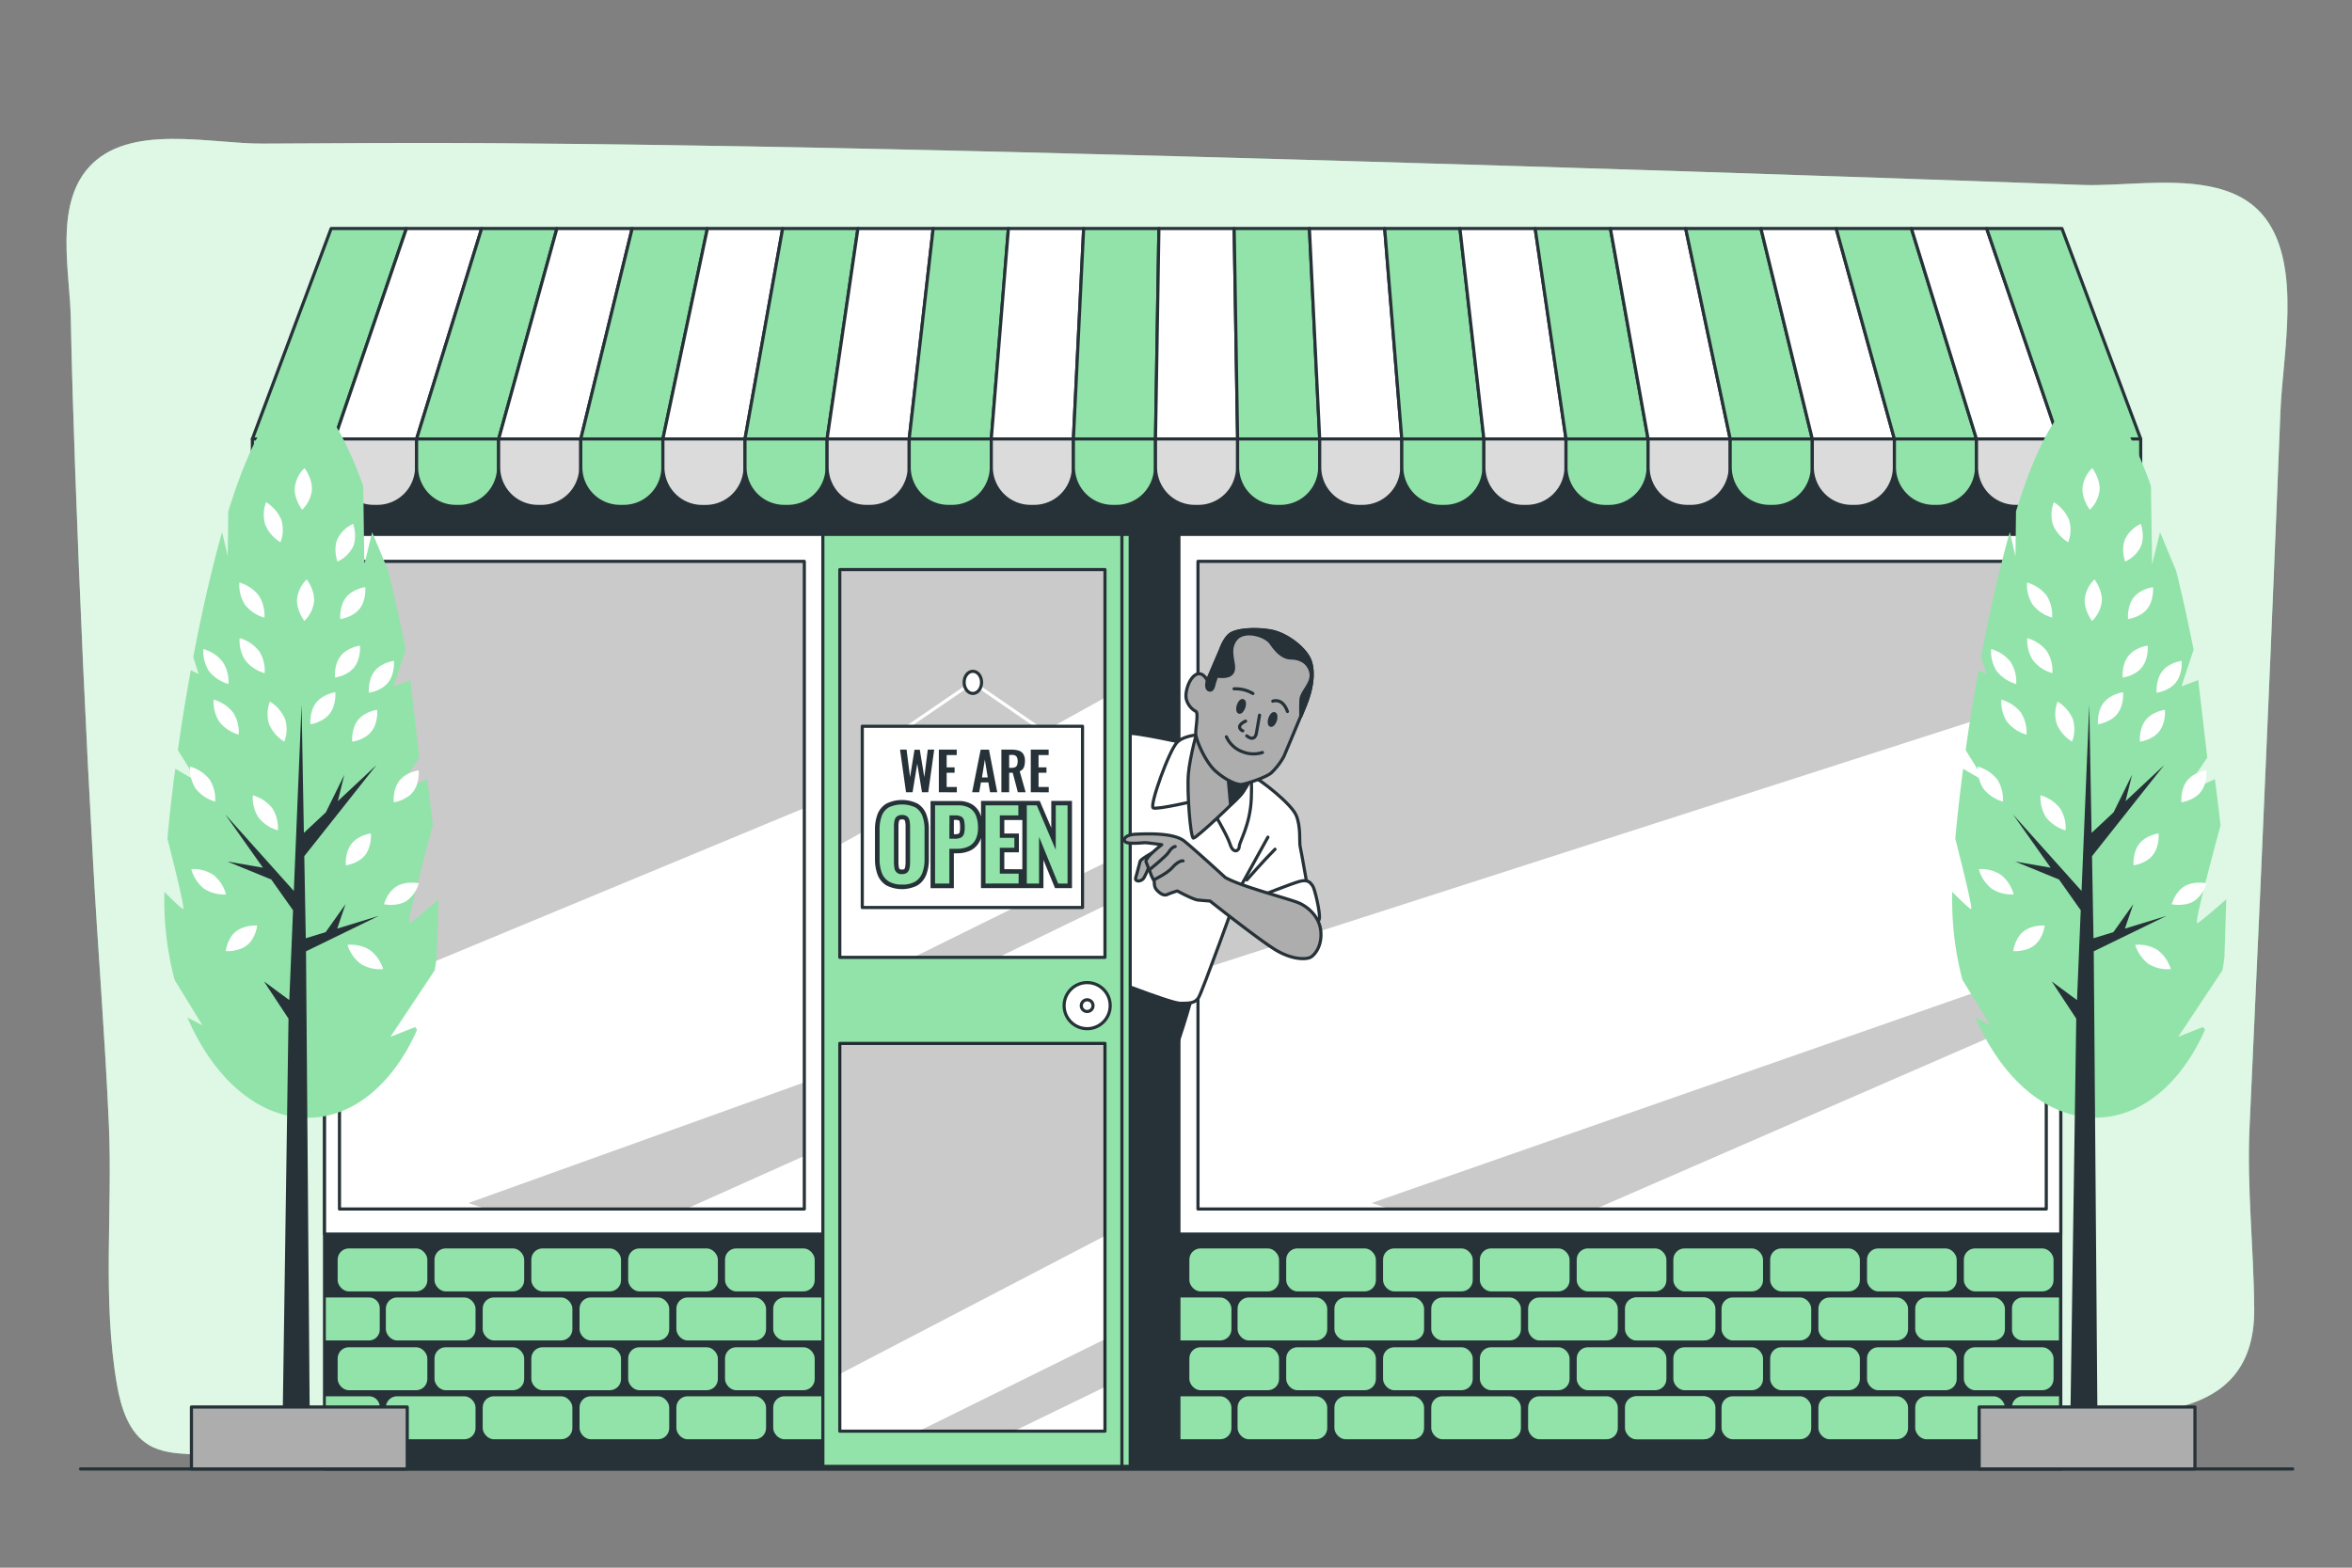 <svg xmlns="http://www.w3.org/2000/svg" viewBox="0 0 750 500"><rect x="0" y="0" width="750" height="500" fill="#808080" stroke="none"/><g id="background-simple"><path d="M704.05,59.36c-12.92-2.41-28.35,0-39.66-.36q-37.56-1.36-75.12-2.63Q482.13,52.74,375,49.83C302.34,47.9,229.69,46.18,157,45.66c-23.73-.16-48.87,0-73.13.14-16.81.13-42.92-6.67-55.63,7.65-10.91,12.28-5.95,33.26-5.67,48,.31,16.15.83,32.29,1.4,48.43q2.23,62.47,5.7,124.88c1.52,28,3.83,55.94,5.05,83.95,1.2,27.45-2.13,55.6,2.55,82.78,1.29,7.46,3.75,15.58,10.27,19.42,3.87,2.29,8.53,2.65,13,2.89,144,7.58,287.49-5.49,431.39-7.55,50.41-.72,100.79-3,151.16-5,28.85-1.17,76.05,7.65,75.73-33.77-.14-19.56-2.39-38.51-1.48-58.17q3.52-75.72,6.71-151.44,1.62-38.42,3.14-76.84c.7-17.77,6.8-45.88-4.69-61.25C718,63.72,711.46,60.74,704.05,59.36Z" style="fill:#92E3A9"></path><path d="M704.05,59.36c-12.92-2.41-28.35,0-39.66-.36q-37.56-1.36-75.12-2.63Q482.13,52.74,375,49.83C302.34,47.9,229.69,46.18,157,45.66c-23.73-.16-48.87,0-73.13.14-16.81.13-42.92-6.67-55.63,7.65-10.91,12.28-5.95,33.26-5.67,48,.31,16.15.83,32.29,1.4,48.43q2.23,62.47,5.7,124.88c1.52,28,3.83,55.94,5.05,83.95,1.2,27.45-2.13,55.6,2.55,82.78,1.29,7.46,3.75,15.58,10.27,19.42,3.87,2.29,8.53,2.65,13,2.89,144,7.58,287.49-5.49,431.39-7.55,50.41-.72,100.79-3,151.16-5,28.85-1.17,76.05,7.65,75.73-33.77-.14-19.56-2.39-38.51-1.48-58.17q3.52-75.72,6.71-151.44,1.62-38.42,3.14-76.84c.7-17.77,6.8-45.88-4.69-61.25C718,63.72,711.46,60.74,704.05,59.36Z" style="fill:#fff;opacity:0.7"></path></g><g id="Floor"><line x1="25.67" y1="468.51" x2="731.1" y2="468.51" style="fill:none;stroke:#263238;stroke-linecap:round;stroke-linejoin:round"></line></g><g id="Store"><rect x="103.49" y="84.84" width="553.64" height="383.67" style="fill:#263238;stroke:#263238;stroke-linecap:round;stroke-linejoin:round"></rect><rect x="379.26" y="398.17" width="28.6" height="13.71" rx="3.57" style="fill:#92E3A9"></rect><rect x="410.14" y="398.17" width="28.6" height="13.71" rx="3.57" style="fill:#92E3A9"></rect><rect x="441.02" y="398.17" width="28.6" height="13.71" rx="3.57" style="fill:#92E3A9"></rect><rect x="471.9" y="398.17" width="28.6" height="13.71" rx="3.57" style="fill:#92E3A9"></rect><rect x="502.78" y="398.17" width="28.6" height="13.71" rx="3.57" style="fill:#92E3A9"></rect><rect x="533.59" y="398.17" width="28.6" height="13.71" rx="3.57" style="fill:#92E3A9"></rect><rect x="564.47" y="398.17" width="28.6" height="13.71" rx="3.57" style="fill:#92E3A9"></rect><rect x="595.35" y="398.17" width="28.6" height="13.71" rx="3.57" style="fill:#92E3A9"></rect><rect x="626.23" y="398.17" width="28.6" height="13.71" rx="3.57" style="fill:#92E3A9"></rect><rect x="394.63" y="413.81" width="28.6" height="13.71" rx="3.57" style="fill:#92E3A9"></rect><rect x="425.51" y="413.81" width="28.6" height="13.71" rx="3.57" style="fill:#92E3A9"></rect><rect x="456.39" y="413.81" width="28.6" height="13.71" rx="3.57" style="fill:#92E3A9"></rect><rect x="487.28" y="413.81" width="28.6" height="13.71" rx="3.57" style="fill:#92E3A9"></rect><rect x="518.16" y="413.81" width="28.6" height="13.71" rx="3.57" style="fill:#92E3A9"></rect><rect x="364.08" y="413.81" width="28.6" height="13.71" rx="3.57" style="fill:#92E3A9"></rect><rect x="548.96" y="413.81" width="28.6" height="13.71" rx="3.57" style="fill:#92E3A9"></rect><rect x="579.84" y="413.81" width="28.6" height="13.71" rx="3.57" style="fill:#92E3A9"></rect><rect x="610.72" y="413.81" width="28.6" height="13.71" rx="3.57" style="fill:#92E3A9"></rect><path d="M656.57,413.81H645a3.42,3.42,0,0,0-3.42,3.42v6.87a3.42,3.42,0,0,0,3.42,3.42h11.55Z" style="fill:#92E3A9"></path><rect x="518.41" y="413.81" width="28.6" height="13.71" rx="3.57" style="fill:#92E3A9"></rect><rect x="379.26" y="429.69" width="28.6" height="13.71" rx="3.57" style="fill:#92E3A9"></rect><rect x="410.14" y="429.69" width="28.6" height="13.71" rx="3.57" style="fill:#92E3A9"></rect><rect x="441.02" y="429.69" width="28.6" height="13.71" rx="3.57" style="fill:#92E3A9"></rect><rect x="471.9" y="429.69" width="28.6" height="13.71" rx="3.57" style="fill:#92E3A9"></rect><rect x="502.78" y="429.69" width="28.6" height="13.71" rx="3.57" style="fill:#92E3A9"></rect><rect x="533.59" y="429.69" width="28.6" height="13.71" rx="3.57" style="fill:#92E3A9"></rect><rect x="564.47" y="429.69" width="28.6" height="13.71" rx="3.57" style="fill:#92E3A9"></rect><rect x="595.35" y="429.69" width="28.6" height="13.71" rx="3.57" style="fill:#92E3A9"></rect><rect x="626.23" y="429.69" width="28.6" height="13.71" rx="3.57" style="fill:#92E3A9"></rect><rect x="394.63" y="445.33" width="28.6" height="13.71" rx="3.57" style="fill:#92E3A9"></rect><rect x="425.51" y="445.33" width="28.6" height="13.71" rx="3.57" style="fill:#92E3A9"></rect><rect x="456.39" y="445.33" width="28.6" height="13.71" rx="3.57" style="fill:#92E3A9"></rect><rect x="487.28" y="445.33" width="28.6" height="13.71" rx="3.57" style="fill:#92E3A9"></rect><rect x="518.16" y="445.33" width="28.6" height="13.71" rx="3.57" style="fill:#92E3A9"></rect><rect x="364.08" y="445.33" width="28.6" height="13.71" rx="3.57" style="fill:#92E3A9"></rect><rect x="548.96" y="445.33" width="28.6" height="13.71" rx="3.57" style="fill:#92E3A9"></rect><rect x="579.84" y="445.33" width="28.6" height="13.71" rx="3.57" style="fill:#92E3A9"></rect><rect x="610.72" y="445.33" width="28.6" height="13.71" rx="3.57" style="fill:#92E3A9"></rect><path d="M656.57,445.33H645a3.42,3.42,0,0,0-3.42,3.42v6.87A3.42,3.42,0,0,0,645,459h11.55Z" style="fill:#92E3A9"></path><rect x="518.41" y="445.33" width="28.6" height="13.71" rx="3.57" style="fill:#92E3A9"></rect><rect x="107.67" y="398.17" width="28.6" height="13.71" rx="3.57" style="fill:#92E3A9"></rect><rect x="138.55" y="398.17" width="28.6" height="13.71" rx="3.57" style="fill:#92E3A9"></rect><rect x="169.43" y="398.17" width="28.6" height="13.71" rx="3.57" style="fill:#92E3A9"></rect><rect x="200.31" y="398.17" width="28.6" height="13.71" rx="3.57" style="fill:#92E3A9"></rect><rect x="231.19" y="398.17" width="28.6" height="13.71" rx="3.57" style="fill:#92E3A9"></rect><rect x="123.04" y="413.81" width="28.6" height="13.71" rx="3.57" style="fill:#92E3A9"></rect><rect x="153.92" y="413.81" width="28.6" height="13.71" rx="3.57" style="fill:#92E3A9"></rect><rect x="184.8" y="413.81" width="28.6" height="13.71" rx="3.57" style="fill:#92E3A9"></rect><rect x="215.68" y="413.81" width="28.6" height="13.71" rx="3.57" style="fill:#92E3A9"></rect><rect x="246.56" y="413.81" width="28.6" height="13.71" rx="3.57" style="fill:#92E3A9"></rect><path d="M117.68,413.81H103.9v13.71h13.78a3.42,3.42,0,0,0,3.41-3.42v-6.87A3.42,3.42,0,0,0,117.68,413.81Z" style="fill:#92E3A9"></path><rect x="107.67" y="429.69" width="28.6" height="13.71" rx="3.57" style="fill:#92E3A9"></rect><rect x="138.55" y="429.69" width="28.6" height="13.71" rx="3.57" style="fill:#92E3A9"></rect><rect x="169.43" y="429.69" width="28.6" height="13.71" rx="3.57" style="fill:#92E3A9"></rect><rect x="200.31" y="429.69" width="28.6" height="13.71" rx="3.57" style="fill:#92E3A9"></rect><rect x="231.19" y="429.69" width="28.6" height="13.71" rx="3.57" style="fill:#92E3A9"></rect><rect x="123.04" y="445.33" width="28.6" height="13.71" rx="3.57" style="fill:#92E3A9"></rect><rect x="153.92" y="445.33" width="28.6" height="13.71" rx="3.57" style="fill:#92E3A9"></rect><rect x="184.8" y="445.33" width="28.6" height="13.71" rx="3.57" style="fill:#92E3A9"></rect><rect x="215.68" y="445.33" width="28.6" height="13.71" rx="3.57" style="fill:#92E3A9"></rect><rect x="246.56" y="445.33" width="28.6" height="13.71" rx="3.57" style="fill:#92E3A9"></rect><path d="M117.68,445.33H103.9V459h13.78a3.42,3.42,0,0,0,3.41-3.42v-6.87A3.42,3.42,0,0,0,117.68,445.33Z" style="fill:#92E3A9"></path><rect x="103.49" y="170.44" width="553.64" height="223.16" style="fill:#fff;stroke:#263238;stroke-linecap:round;stroke-linejoin:round"></rect><g style="opacity:0.21"><polygon points="256.48 368.68 256.48 345.21 149.36 383.69 154.99 385.6 218.72 385.6 256.48 368.68"></polygon><polygon points="256.48 257.73 108.25 319.27 108.25 179.04 256.48 179.04 256.48 257.73"></polygon></g><rect x="108.25" y="179.04" width="148.23" height="206.56" style="fill:none;stroke:#263238;stroke-linecap:round;stroke-linejoin:round"></rect><g style="opacity:0.21"><polygon points="652.52 323 652.52 308.58 437.36 383.69 443.16 385.6 508.73 385.6 652.52 323"></polygon><polygon points="652.52 222.44 382.01 309.51 382.01 179.04 652.52 179.04 652.52 222.44"></polygon></g><rect x="382.01" y="179.04" width="270.5" height="206.56" style="fill:none;stroke:#263238;stroke-linecap:round;stroke-linejoin:round"></rect><rect x="263.98" y="170.44" width="111.95" height="297.24" style="fill:#263238;stroke:#263238;stroke-linecap:round;stroke-linejoin:round"></rect><path d="M347.68,309.84v73.59s21.53-33.67,25.64-44.55,7.18-22.37,7.18-22.37L347.45,304.4Z" style="fill:#263238;stroke:#263238;stroke-linecap:round;stroke-linejoin:round"></path><path d="M379.93,237.48s-18.61-4.17-20.38-3.53-11.87,6.9-11.87,6.9v69S373,320,376.4,320s4.65-.16,5.77-1.77,12.52-33.37,12.52-33.37l3.69,5.94,19.25-3.85s-2.73-15.73-3.05-17,.32-6.26-1.28-9.95-11.23-11.23-14-12.51S379.93,237.48,379.93,237.48Z" style="fill:#fff;stroke:#263238;stroke-linecap:round;stroke-linejoin:round"></path><line x1="395.17" y1="283.53" x2="404.31" y2="267" style="fill:none;stroke:#263238;stroke-linecap:round;stroke-linejoin:round"></line><path d="M397.58,280.64s5.45-6.26,9-9.79" style="fill:none;stroke:#263238;stroke-linecap:round;stroke-linejoin:round"></path><path d="M383.3,234.27s-5.3,0-7.87,2.41-9,20.38-7.7,21,14.12-2.41,14.12-2.41l4.66,3s4.81,8,5.77,11.07,2.89,2.09,2.89.64,3.53-6.9,3.85-15.4-.64-10.27-.64-10.27Z" style="fill:#fff;stroke:#263238;stroke-linecap:round;stroke-linejoin:round"></path><path d="M382,232.19s-2.56,9-3.05,14.6.65,20.53,1.61,20.53,14.44-12.67,15.72-14.6,3-5.29,3-5.29-8-2.73-10.11-5.46S382,232.19,382,232.19Z" style="fill:#adadad;stroke:#263238;stroke-linecap:round;stroke-linejoin:round"></path><path d="M391.56,247.38l.84,9.27a21.66,21.66,0,0,0,3.89-3.93,38.46,38.46,0,0,0,3-5.29Z" style="fill:#263238;stroke:#263238;stroke-linecap:round;stroke-linejoin:round"></path><path d="M389.26,207.22,385,217.05s-1.48-3.16-3.71-1.86-3.52,5.75-3,7.79a6.18,6.18,0,0,0,3,3.89c.93.38,0,5,0,7s3,9.09,6.31,12.05,6.86,4.45,8.34,4.27,7.79-2.23,9.46-3.71a21.34,21.34,0,0,0,4.08-5.38c.37-.92,5-11.86,6.86-16.5s2.78-9.83,1.48-13.72-7.41-8.72-12.61-9.65-11.12-.37-13,1.12S389.26,207.22,389.26,207.22Z" style="fill:#adadad;stroke:#263238;stroke-linecap:round;stroke-linejoin:round"></path><path d="M405.2,201.28c-5.19-.92-11.12-.37-13,1.12s-3,4.82-3,4.82L385,217.05s-.74,2.59.56,3,1.48-1.67,1.67-2.22.74-2.23.74-2.23,4.26.93,5.19-1.48-1.85-6.31.74-10,9.64-1.49,11.31.92,3.71,4.82,6.49,4.82,5.57,1.3,6.31,4.64-3,6.12-3.15,8.53c-.11,1.34-.1,3.66-.06,5.45l1.54-3.78c1.85-4.64,2.78-9.83,1.48-13.72S410.4,202.21,405.2,201.28Z" style="fill:#263238;stroke:#263238;stroke-linecap:round;stroke-linejoin:round"></path><path d="M396.63,225.58c-.33,1-1,1.73-1.48,1.57s-.62-1.11-.29-2.14,1-1.72,1.49-1.56S397,224.56,396.63,225.58Z" style="fill:#263238;stroke:#263238;stroke-linecap:round;stroke-linejoin:round"></path><path d="M406.69,229.76c-.34,1-1,1.72-1.49,1.56s-.61-1.11-.28-2.13,1-1.73,1.48-1.57S407,228.73,406.69,229.76Z" style="fill:#263238;stroke:#263238;stroke-linecap:round;stroke-linejoin:round"></path><path d="M393.52,219.7a10.81,10.81,0,0,1,6,1.49" style="fill:none;stroke:#263238;stroke-linecap:round;stroke-linejoin:round"></path><path d="M405.86,223.63s3.08-1.27,4.68,3.3" style="fill:none;stroke:#263238;stroke-linecap:round;stroke-linejoin:round"></path><path d="M397.19,230s-2.17.92-1.89,2.08a1.52,1.52,0,0,0,1,1" style="fill:none;stroke:#263238;stroke-linecap:round;stroke-linejoin:round"></path><path d="M397.56,234.69c2.66,2.13,3.08-.85,3.08-.85s.75-4.37,1-5.74" style="fill:none;stroke:#263238;stroke-linecap:round;stroke-linejoin:round"></path><path d="M391.07,235a9,9,0,0,0,5.21,4.79,9.32,9.32,0,0,0,6.28.21" style="fill:none;stroke:#263238;stroke-linecap:round;stroke-linejoin:round"></path><path d="M401.88,285.77s9.64-3.85,12.53-4.66,3.54.65,4.18,1.45,2.57,9,2.09,10.6-2.89,1.61-2.89,1.61Z" style="fill:#fff;stroke:#263238;stroke-linecap:round;stroke-linejoin:round"></path><rect x="265.04" y="170.44" width="95.36" height="297.24" style="fill:#92E3A9;stroke:#263238;stroke-linecap:round;stroke-linejoin:round"></rect><rect x="262.39" y="170.44" width="95.36" height="297.24" style="fill:#92E3A9;stroke:#263238;stroke-linecap:round;stroke-linejoin:round"></rect><path d="M267.79,332.78h84.56V456.46H267.79Zm0-151.12V305.34h84.56V181.66Z" style="fill:#fff"></path><polygon points="267.79 269.4 352.35 222.51 352.35 181.66 267.79 181.66 267.79 269.4" style="opacity:0.21"></polygon><polygon points="318.36 305.34 352.35 288.83 352.35 275.17 291.27 305.34 318.36 305.34" style="opacity:0.21"></polygon><path d="M267.79,332.78h84.56V456.46H267.79Zm0-151.12V305.34h84.56V181.66Z" style="fill:none;stroke:#263238;stroke-linecap:round;stroke-linejoin:round"></path><polygon points="352.35 442.35 352.35 427.12 292.95 456.46 323.31 456.46 352.35 442.35" style="opacity:0.21"></polygon><g style="opacity:0.21"><polygon points="267.79 438.23 352.35 394.16 352.35 332.78 267.79 332.78 267.79 438.23"></polygon></g><circle cx="346.67" cy="320.74" r="7.35" style="fill:#fff;stroke:#263238;stroke-linecap:round;stroke-linejoin:round"></circle><circle cx="346.67" cy="320.74" r="1.87" style="fill:#fff;stroke:#263238;stroke-linecap:round;stroke-linejoin:round"></circle><path d="M367,272.25s-3.28,1.81-3.45,2.5-1,3.8-1.39,5.18,1.73,1.39,2.59.09a25.18,25.18,0,0,0,1.9-4.4l2-2.51S367.93,271.56,367,272.25Z" style="fill:#adadad;stroke:#263238;stroke-linecap:round;stroke-linejoin:round"></path><path d="M390.68,279.84s-9.63-8.83-13-11.55-11.75-2.39-15.44-2.23-4.33,1.92-3.2,2.56,5.32.15,6.13.15,5.29.64,5.29.64-5.45,4.17-5,5.45,1.28,3.21,1.28,3.21a10.3,10.3,0,0,0,1.12,2.57c.49.48-.16,1.93,1,3.21s2.4,1.93,3.37,1.44a26.65,26.65,0,0,1,3.2-1.12s5,2.73,6.58,2.89,3.85.32,3.85.32,15.57,12.35,20.86,15.56,9.95,3.21,11.39,2.25,3.53-3.85,3.05-8.34-4-7.54-6.9-8.83S395.65,282.73,390.68,279.84Z" style="fill:#adadad;stroke:#263238;stroke-linecap:round;stroke-linejoin:round"></path><path d="M366.81,277.17s5.09-4.14,5.78-5.27,1.56-1.9,2.16-1.9" style="fill:none;stroke:#263238;stroke-linecap:round;stroke-linejoin:round"></path><path d="M367.89,280.64s4.36-2.09,5.91-3.9,3-2.33,3.45-2.16" style="fill:none;stroke:#263238;stroke-linecap:round;stroke-linejoin:round"></path><polygon points="106.67 140 80.48 140 105.59 72.89 129.59 72.89 106.67 140" style="fill:#92E3A9;stroke:#263238;stroke-linecap:round;stroke-linejoin:round"></polygon><polygon points="132.85 140 106.66 140 129.59 72.89 153.59 72.89 132.85 140" style="fill:#fff;stroke:#263238;stroke-linecap:round;stroke-linejoin:round"></polygon><polygon points="159.03 140 132.84 140 153.58 72.89 177.59 72.89 159.03 140" style="fill:#92E3A9;stroke:#263238;stroke-linecap:round;stroke-linejoin:round"></polygon><polygon points="185.21 140 159.02 140 177.58 72.89 201.58 72.89 185.21 140" style="fill:#fff;stroke:#263238;stroke-linecap:round;stroke-linejoin:round"></polygon><polygon points="211.39 140 185.2 140 201.58 72.89 225.58 72.89 211.39 140" style="fill:#92E3A9;stroke:#263238;stroke-linecap:round;stroke-linejoin:round"></polygon><polygon points="237.57 140 211.38 140 225.57 72.89 249.58 72.89 237.57 140" style="fill:#fff;stroke:#263238;stroke-linecap:round;stroke-linejoin:round"></polygon><polygon points="263.75 140 237.56 140 249.57 72.89 273.57 72.89 263.75 140" style="fill:#92E3A9;stroke:#263238;stroke-linecap:round;stroke-linejoin:round"></polygon><polygon points="289.93 140 263.74 140 273.57 72.89 297.57 72.89 289.93 140" style="fill:#fff;stroke:#263238;stroke-linecap:round;stroke-linejoin:round"></polygon><polygon points="316.11 140 289.92 140 297.56 72.89 321.56 72.89 316.11 140" style="fill:#92E3A9;stroke:#263238;stroke-linecap:round;stroke-linejoin:round"></polygon><polygon points="342.29 140 316.1 140 321.56 72.89 345.56 72.89 342.29 140" style="fill:#fff;stroke:#263238;stroke-linecap:round;stroke-linejoin:round"></polygon><polygon points="368.47 140 342.28 140 345.55 72.89 369.56 72.89 368.47 140" style="fill:#92E3A9;stroke:#263238;stroke-linecap:round;stroke-linejoin:round"></polygon><polygon points="394.65 140 368.46 140 369.55 72.89 393.55 72.89 394.65 140" style="fill:#fff;stroke:#263238;stroke-linecap:round;stroke-linejoin:round"></polygon><polygon points="420.83 140 394.64 140 393.55 72.89 417.55 72.89 420.83 140" style="fill:#92E3A9;stroke:#263238;stroke-linecap:round;stroke-linejoin:round"></polygon><polygon points="447 140 420.82 140 417.54 72.89 441.55 72.89 447 140" style="fill:#fff;stroke:#263238;stroke-linecap:round;stroke-linejoin:round"></polygon><polygon points="473.19 140 447 140 441.54 72.89 465.54 72.89 473.19 140" style="fill:#92E3A9;stroke:#263238;stroke-linecap:round;stroke-linejoin:round"></polygon><polygon points="499.37 140 473.18 140 465.54 72.89 489.54 72.89 499.37 140" style="fill:#fff;stroke:#263238;stroke-linecap:round;stroke-linejoin:round"></polygon><polygon points="525.54 140 499.36 140 489.53 72.89 513.53 72.89 525.54 140" style="fill:#92E3A9;stroke:#263238;stroke-linecap:round;stroke-linejoin:round"></polygon><polygon points="551.72 140 525.54 140 513.53 72.89 537.53 72.89 551.72 140" style="fill:#fff;stroke:#263238;stroke-linecap:round;stroke-linejoin:round"></polygon><polygon points="577.9 140 551.72 140 537.52 72.89 561.53 72.89 577.9 140" style="fill:#92E3A9;stroke:#263238;stroke-linecap:round;stroke-linejoin:round"></polygon><polygon points="604.08 140 577.9 140 561.52 72.89 585.52 72.89 604.08 140" style="fill:#fff;stroke:#263238;stroke-linecap:round;stroke-linejoin:round"></polygon><polygon points="630.26 140 604.08 140 585.52 72.89 609.52 72.89 630.26 140" style="fill:#92E3A9;stroke:#263238;stroke-linecap:round;stroke-linejoin:round"></polygon><polygon points="656.44 140 630.25 140 609.51 72.89 633.52 72.89 656.44 140" style="fill:#fff;stroke:#263238;stroke-linecap:round;stroke-linejoin:round"></polygon><polygon points="682.62 140 656.43 140 633.51 72.89 657.51 72.89 682.62 140" style="fill:#92E3A9;stroke:#263238;stroke-linecap:round;stroke-linejoin:round"></polygon><path d="M80.48,140h26.19a0,0,0,0,1,0,0v9a12.52,12.52,0,0,1-12.52,12.52H93A12.52,12.52,0,0,1,80.48,149v-9A0,0,0,0,1,80.48,140Z" style="fill:#92E3A9;stroke:#263238;stroke-linecap:round;stroke-linejoin:round"></path><path d="M106.66,140h26.19a0,0,0,0,1,0,0v9a12.52,12.52,0,0,1-12.52,12.52h-1.15A12.52,12.52,0,0,1,106.66,149v-9A0,0,0,0,1,106.66,140Z" style="fill:#dbdbdb;stroke:#263238;stroke-linecap:round;stroke-linejoin:round"></path><path d="M132.84,140H159a0,0,0,0,1,0,0v9a12.52,12.52,0,0,1-12.52,12.52h-1.15A12.52,12.52,0,0,1,132.84,149v-9A0,0,0,0,1,132.84,140Z" style="fill:#92E3A9;stroke:#263238;stroke-linecap:round;stroke-linejoin:round"></path><path d="M159,140h26.19a0,0,0,0,1,0,0v9a12.52,12.52,0,0,1-12.52,12.52h-1.15A12.52,12.52,0,0,1,159,149v-9a0,0,0,0,1,0,0Z" style="fill:#dbdbdb;stroke:#263238;stroke-linecap:round;stroke-linejoin:round"></path><path d="M185.2,140h26.19a0,0,0,0,1,0,0v9a12.52,12.52,0,0,1-12.52,12.52h-1.15A12.52,12.52,0,0,1,185.2,149v-9A0,0,0,0,1,185.2,140Z" style="fill:#92E3A9;stroke:#263238;stroke-linecap:round;stroke-linejoin:round"></path><path d="M211.38,140h26.19a0,0,0,0,1,0,0v9A12.52,12.52,0,0,1,225,161.54H223.9A12.52,12.52,0,0,1,211.38,149v-9A0,0,0,0,1,211.38,140Z" style="fill:#dbdbdb;stroke:#263238;stroke-linecap:round;stroke-linejoin:round"></path><path d="M237.56,140h26.19a0,0,0,0,1,0,0v9a12.52,12.52,0,0,1-12.52,12.52h-1.15A12.52,12.52,0,0,1,237.56,149v-9A0,0,0,0,1,237.56,140Z" style="fill:#92E3A9;stroke:#263238;stroke-linecap:round;stroke-linejoin:round"></path><path d="M263.74,140h26.19a0,0,0,0,1,0,0v9a12.52,12.52,0,0,1-12.52,12.52h-1.15A12.52,12.52,0,0,1,263.74,149v-9A0,0,0,0,1,263.74,140Z" style="fill:#dbdbdb;stroke:#263238;stroke-linecap:round;stroke-linejoin:round"></path><path d="M289.92,140h26.19a0,0,0,0,1,0,0v9a12.52,12.52,0,0,1-12.52,12.52h-1.15A12.52,12.52,0,0,1,289.92,149v-9A0,0,0,0,1,289.92,140Z" style="fill:#92E3A9;stroke:#263238;stroke-linecap:round;stroke-linejoin:round"></path><path d="M316.1,140h26.19a0,0,0,0,1,0,0v9a12.52,12.52,0,0,1-12.52,12.52h-1.15A12.52,12.52,0,0,1,316.1,149v-9A0,0,0,0,1,316.1,140Z" style="fill:#dbdbdb;stroke:#263238;stroke-linecap:round;stroke-linejoin:round"></path><path d="M342.28,140h26.19a0,0,0,0,1,0,0v9a12.52,12.52,0,0,1-12.52,12.52H354.8A12.52,12.52,0,0,1,342.28,149v-9A0,0,0,0,1,342.28,140Z" style="fill:#92E3A9;stroke:#263238;stroke-linecap:round;stroke-linejoin:round"></path><path d="M368.46,140h26.19a0,0,0,0,1,0,0v9a12.52,12.52,0,0,1-12.52,12.52H381A12.52,12.52,0,0,1,368.46,149v-9A0,0,0,0,1,368.46,140Z" style="fill:#dbdbdb;stroke:#263238;stroke-linecap:round;stroke-linejoin:round"></path><path d="M394.64,140h26.19a0,0,0,0,1,0,0v9a12.52,12.52,0,0,1-12.52,12.52h-1.15A12.52,12.52,0,0,1,394.64,149v-9A0,0,0,0,1,394.64,140Z" style="fill:#92E3A9;stroke:#263238;stroke-linecap:round;stroke-linejoin:round"></path><path d="M420.82,140H447a0,0,0,0,1,0,0v9a12.52,12.52,0,0,1-12.52,12.52h-1.15A12.52,12.52,0,0,1,420.82,149v-9A0,0,0,0,1,420.82,140Z" style="fill:#dbdbdb;stroke:#263238;stroke-linecap:round;stroke-linejoin:round"></path><path d="M447,140h26.19a0,0,0,0,1,0,0v9a12.52,12.52,0,0,1-12.52,12.52h-1.15A12.52,12.52,0,0,1,447,149v-9A0,0,0,0,1,447,140Z" style="fill:#92E3A9;stroke:#263238;stroke-linecap:round;stroke-linejoin:round"></path><path d="M473.18,140h26.19a0,0,0,0,1,0,0v9a12.52,12.52,0,0,1-12.52,12.52H485.7A12.52,12.52,0,0,1,473.18,149v-9A0,0,0,0,1,473.18,140Z" style="fill:#dbdbdb;stroke:#263238;stroke-linecap:round;stroke-linejoin:round"></path><path d="M499.36,140h26.19a0,0,0,0,1,0,0v9A12.52,12.52,0,0,1,513,161.54h-1.15A12.52,12.52,0,0,1,499.36,149v-9A0,0,0,0,1,499.36,140Z" style="fill:#92E3A9;stroke:#263238;stroke-linecap:round;stroke-linejoin:round"></path><path d="M525.54,140h26.19a0,0,0,0,1,0,0v9a12.52,12.52,0,0,1-12.52,12.52h-1.15A12.52,12.52,0,0,1,525.54,149v-9A0,0,0,0,1,525.54,140Z" style="fill:#dbdbdb;stroke:#263238;stroke-linecap:round;stroke-linejoin:round"></path><path d="M551.72,140H577.9a0,0,0,0,1,0,0v9a12.52,12.52,0,0,1-12.52,12.52h-1.15A12.52,12.52,0,0,1,551.72,149v-9A0,0,0,0,1,551.72,140Z" style="fill:#92E3A9;stroke:#263238;stroke-linecap:round;stroke-linejoin:round"></path><path d="M577.9,140h26.19a0,0,0,0,1,0,0v9a12.52,12.52,0,0,1-12.52,12.52h-1.15A12.52,12.52,0,0,1,577.9,149v-9A0,0,0,0,1,577.9,140Z" style="fill:#dbdbdb;stroke:#263238;stroke-linecap:round;stroke-linejoin:round"></path><path d="M604.08,140h26.19a0,0,0,0,1,0,0v9a12.52,12.52,0,0,1-12.52,12.52h-1.15A12.52,12.52,0,0,1,604.08,149v-9A0,0,0,0,1,604.08,140Z" style="fill:#92E3A9;stroke:#263238;stroke-linecap:round;stroke-linejoin:round"></path><path d="M630.26,140h26.19a0,0,0,0,1,0,0v9a12.52,12.52,0,0,1-12.52,12.52h-1.15A12.52,12.52,0,0,1,630.26,149v-9A0,0,0,0,1,630.26,140Z" style="fill:#dbdbdb;stroke:#263238;stroke-linecap:round;stroke-linejoin:round"></path><path d="M656.43,140h26.19a0,0,0,0,1,0,0v9a12.52,12.52,0,0,1-12.52,12.52H669A12.52,12.52,0,0,1,656.43,149v-9A0,0,0,0,1,656.43,140Z" style="fill:#92E3A9;stroke:#263238;stroke-linecap:round;stroke-linejoin:round"></path><polyline points="281.64 237.14 310.17 217.63 338.5 237.14" style="fill:none;stroke:#fff;stroke-linecap:round;stroke-linejoin:round"></polyline><path d="M313,217.63c0-1.95-1.24-3.53-2.78-3.53s-2.78,1.58-2.78,3.53,1.24,3.54,2.78,3.54S313,219.59,313,217.63Z" style="fill:#fff;stroke:#263238;stroke-linecap:round;stroke-linejoin:round"></path><rect x="274.96" y="231.63" width="70.23" height="57.81" style="fill:#fff;stroke:#263238;stroke-linecap:round;stroke-linejoin:round"></rect><path d="M288.91,252.67,287,239.09h2.08l1.12,8.8,1.41-8.77h1.69l1.44,8.77,1.11-8.8h2.05L296,252.67h-2l-1.51-9.1-1.49,9.1Z" style="fill:#263238"></path><path d="M299.38,252.67V239.09h5.7v1.74h-3.21v3.91h2.53v1.73h-2.53V251h3.25v1.71Z" style="fill:#263238"></path><path d="M310,252.67l2.71-13.58h2.65L318,252.67h-2.3l-.54-3.14h-2.36l-.55,3.14Zm3.13-4.71h1.84l-.92-5.7Z" style="fill:#263238"></path><path d="M319.32,252.67V239.09h3.25a7.12,7.12,0,0,1,2.32.33,2.7,2.7,0,0,1,1.44,1.11,4,4,0,0,1,.5,2.15,6,6,0,0,1-.16,1.47,2.82,2.82,0,0,1-.51,1.12,2.38,2.38,0,0,1-1,.71l1.89,6.69h-2.48l-1.64-6.22H321.8v6.22Zm2.48-7.78h.77a2.66,2.66,0,0,0,1.15-.21,1.26,1.26,0,0,0,.61-.67,3.29,3.29,0,0,0,.18-1.18,2.63,2.63,0,0,0-.37-1.54,1.71,1.71,0,0,0-1.44-.51h-.9Z" style="fill:#263238"></path><path d="M328.69,252.67V239.09h5.7v1.74h-3.22v3.91h2.53v1.73h-2.53V251h3.25v1.71Z" style="fill:#263238"></path><path d="M292.63,256.32a11.25,11.25,0,0,0-10,0,6.77,6.77,0,0,0-2.85,3.48,13.79,13.79,0,0,0-.77,4.83v9.32a14.08,14.08,0,0,0,.77,4.86,6.84,6.84,0,0,0,2.83,3.56,10.94,10.94,0,0,0,10,0,7.06,7.06,0,0,0,2.81-3.53,13.67,13.67,0,0,0,.78-4.83v-9.35a13.61,13.61,0,0,0-.78-4.84A6.81,6.81,0,0,0,292.63,256.32Zm-3.86,7.25v11.48a7.58,7.58,0,0,1-.16,1.57,1.12,1.12,0,0,1-.28.6,1.51,1.51,0,0,1-.71.11c-.56,0-.71-.12-.71-.13a.89.89,0,0,1-.27-.55,8.74,8.74,0,0,1-.14-1.6V263.57a7.34,7.34,0,0,1,.15-1.57.9.9,0,0,1,.27-.52,1.27,1.27,0,0,1,.7-.13,1.49,1.49,0,0,1,.72.11.93.93,0,0,1,.28.54A7.34,7.34,0,0,1,288.77,263.57Z" style="fill:#263238"></path><path d="M335.23,255.43v8.62l-3.68-8.62H312.83v5c-.09-.29-.19-.58-.3-.85a6.33,6.33,0,0,0-2.66-3.1,8.43,8.43,0,0,0-4.38-1h-8.76v27.79h7.43V272.15h1a9.79,9.79,0,0,0,4.11-.81,6.39,6.39,0,0,0,3-2.78,7.23,7.23,0,0,0,.54-1.3v16h19.92v-9l3.69,9h5.41V255.43Zm-29.08,8.48a5.19,5.19,0,0,1-.19,1.65.51.51,0,0,1-.24.32,3,3,0,0,1-1.27.19h-.29V261.5h.29a2.9,2.9,0,0,1,1.33.19c.05,0,.15.09.21.35A8.35,8.35,0,0,1,306.15,263.91Zm14.1,13.3v-5.37h4.65v-6h-4.65v-4.3H326v15.71Z" style="fill:#263238"></path><path d="M287.62,282.12a7.85,7.85,0,0,1-4.22-1,5.47,5.47,0,0,1-2.24-2.83,12.5,12.5,0,0,1-.68-4.37v-9.32a12.15,12.15,0,0,1,.68-4.33,5.32,5.32,0,0,1,2.24-2.75,9.94,9.94,0,0,1,8.48,0,5.49,5.49,0,0,1,2.25,2.75,12.14,12.14,0,0,1,.69,4.33V274a12.24,12.24,0,0,1-.69,4.32,5.71,5.71,0,0,1-2.25,2.84A7.9,7.9,0,0,1,287.62,282.12Zm0-3.35a2.38,2.38,0,0,0,1.67-.49,2.53,2.53,0,0,0,.73-1.36,9.06,9.06,0,0,0,.18-1.87V263.57a9,9,0,0,0-.18-1.88,2.38,2.38,0,0,0-.73-1.3,3.08,3.08,0,0,0-3.3,0,2.28,2.28,0,0,0-.74,1.3,8.92,8.92,0,0,0-.19,1.88v11.48a9.84,9.84,0,0,0,.17,1.87,2.12,2.12,0,0,0,2.39,1.85Z" style="fill:#92E3A9"></path><path d="M298.17,281.79V256.86h7.32a7.12,7.12,0,0,1,3.65.83,5,5,0,0,1,2.06,2.42,10,10,0,0,1,.66,3.83,8,8,0,0,1-.83,3.92,4.92,4.92,0,0,1-2.32,2.17,8.47,8.47,0,0,1-3.52.68h-2.46v11.08Zm4.56-14.28h1.72a4.36,4.36,0,0,0,1.92-.35,2,2,0,0,0,1-1.14,7.07,7.07,0,0,0,.26-2.11,10.06,10.06,0,0,0-.2-2.2,1.94,1.94,0,0,0-.86-1.25,4.27,4.27,0,0,0-2.08-.4h-1.72Z" style="fill:#92E3A9"></path><path d="M314.26,281.79V256.86h10.47v3.2h-5.91v7.17h4.64v3.17h-4.64v8.25h6v3.14Z" style="fill:#92E3A9"></path><path d="M327.43,281.79V256.86h3.17l6.06,14.22V256.86h3.76v24.93h-3l-6.09-14.9v14.9Z" style="fill:#92E3A9"></path></g><g id="Trees"><path d="M702.44,327.57l-7.85,3.11,14.09-21.2c.25-1.39.46-2.8.64-4.23l.59-18.44s-8.21,7.34-9.28,7.61,5.77-24.92,7.45-31.16c-.51-4.68-1.12-9.62-1.8-14.74L696,253.23l7.85-11.61-2.88-24.71-5.35,2,3.87-11.69c-1.7-8.6-3.56-17.11-5.58-25.19l-5.12-12.28L686.25,180l-.36-25c-5.94-16.65-12.65-27.93-19.75-28.37-8.57-.53-16.55,14.8-23.28,36.45l-.18,14.24-1.8-7.6c-3.47,12.24-6.57,26-9.19,39.88l1.74,5.42-2.51-1.23c-1.57,8.64-3,17.24-4.12,25.47l6.3,10.09L626,245.19c-1.06,8-1.9,15.58-2.5,22.31,2.51,9.86,5.67,22.67,5,22.43s-3.61-3.1-6-5.49c0,.91,0,1.8,0,2.63a99.33,99.33,0,0,0,3.29,25.48l8.87,14.4-4.77-2.48c7.88,18.36,21.29,31,36.51,31.92,15.4,1,28.93-10.27,36.74-28Z" style="fill:#92E3A9"></path><polygon points="656.57 280.51 663.5 290.32 662.31 318.97 654.25 313.02 662.07 324.89 660.21 451.45 668.82 451.45 667.65 303.41 690.86 292.1 677.59 296.17 680.25 288.38 673.91 297.3 667.57 299.24 667.1 273.07 690.14 243.98 677.79 255.52 679.87 247.09 673.97 259.09 666.96 265.64 666.22 224.75 663.76 284.16 641.88 259.73 653.9 276.74 642.58 274.78 656.57 280.51" style="fill:#263238"></polygon><path d="M690.34,226.38s.41,4-1.79,6.85-6.17,3.32-6.17,3.32-.41-4,1.79-6.84S690.34,226.38,690.34,226.38Z" style="fill:#fff"></path><path d="M703.58,245.7s.4,4-1.8,6.84-6.17,3.33-6.17,3.33-.41-4,1.79-6.85S703.58,245.7,703.58,245.7Z" style="fill:#fff"></path><path d="M703.6,281.71a10.27,10.27,0,0,1-4,5.7c-3.07,1.84-7.07,1-7.07,1s1-3.86,4-5.7S703.6,281.71,703.6,281.71Z" style="fill:#fff"></path><path d="M631,277.2a12,12,0,0,0,4.05,6.2,11.66,11.66,0,0,0,7.07,1.86,12.08,12.08,0,0,0-4-6.2A11.58,11.58,0,0,0,631,277.2Z" style="fill:#fff"></path><path d="M688.32,265.81s.41,4-1.79,6.85-6.17,3.32-6.17,3.32-.41-4,1.79-6.84S688.32,265.81,688.32,265.81Z" style="fill:#fff"></path><path d="M684.85,205.92s.41,4-1.79,6.85-6.18,3.32-6.18,3.32-.4-4,1.79-6.85S684.85,205.92,684.85,205.92Z" style="fill:#fff"></path><path d="M677,220.78s.41,4-1.79,6.84S669,231,669,231s-.41-4,1.79-6.85S677,220.78,677,220.78Z" style="fill:#fff"></path><path d="M695.67,210.77s.41,4-1.79,6.84-6.17,3.33-6.17,3.33-.41-4,1.79-6.85S695.67,210.77,695.67,210.77Z" style="fill:#fff"></path><path d="M634.93,207a11.48,11.48,0,0,0,1.8,7.07,12.11,12.11,0,0,0,6.18,4.09,11.56,11.56,0,0,0-1.8-7.07A12.15,12.15,0,0,0,634.93,207Z" style="fill:#fff"></path><path d="M686.55,187.27s.4,4-1.79,6.85-6.18,3.32-6.18,3.32-.41-4,1.79-6.85S686.55,187.27,686.55,187.27Z" style="fill:#fff"></path><path d="M682.66,167.1s1.41,3.88,0,7.19a10.16,10.16,0,0,1-5,4.82s-1.41-3.87,0-7.18A10.24,10.24,0,0,1,682.66,167.1Z" style="fill:#fff"></path><path d="M654.93,160.17a12.27,12.27,0,0,1,4.84,5.63,11,11,0,0,1-.28,7.16,12.21,12.21,0,0,1-4.85-5.62A11,11,0,0,1,654.93,160.17Z" style="fill:#fff"></path><path d="M667.88,184.8s2.55,3.29,2.35,6.94a10.3,10.3,0,0,1-3.11,6.29s-2.56-3.28-2.35-6.94A10.34,10.34,0,0,1,667.88,184.8Z" style="fill:#fff"></path><path d="M667.16,149.29s2.56,3.29,2.35,7a10.31,10.31,0,0,1-3.1,6.28s-2.56-3.28-2.35-6.94A10.35,10.35,0,0,1,667.16,149.29Z" style="fill:#fff"></path><path d="M638.2,223.14a11.53,11.53,0,0,0,1.81,7.07,12.11,12.11,0,0,0,6.18,4.09,11.56,11.56,0,0,0-1.8-7.07A12.16,12.16,0,0,0,638.2,223.14Z" style="fill:#fff"></path><path d="M630.69,244.5a11.57,11.57,0,0,0,1.8,7.07,12.15,12.15,0,0,0,6.18,4.09,11.48,11.48,0,0,0-1.8-7.07A12.11,12.11,0,0,0,630.69,244.5Z" style="fill:#fff"></path><path d="M650.69,253.66a11.56,11.56,0,0,0,1.8,7.07,12.13,12.13,0,0,0,6.18,4.1,11.48,11.48,0,0,0-1.8-7.07A12.09,12.09,0,0,0,650.69,253.66Z" style="fill:#fff"></path><path d="M656.13,223.76a10.93,10.93,0,0,0-.27,7.16,12.21,12.21,0,0,0,4.86,5.62,11,11,0,0,0,.27-7.16A12.27,12.27,0,0,0,656.13,223.76Z" style="fill:#fff"></path><path d="M642,303.35s4.05.33,6.81-1.93,3.2-6.23,3.2-6.23-4-.33-6.81,1.92S642,303.35,642,303.35Z" style="fill:#fff"></path><path d="M680.88,301.36a12.16,12.16,0,0,0,4.24,6.08,11.58,11.58,0,0,0,7.11,1.64A12.16,12.16,0,0,0,688,303,11.56,11.56,0,0,0,680.88,301.36Z" style="fill:#fff"></path><path d="M646.47,203.53a11.53,11.53,0,0,0,1.81,7.07,12.09,12.09,0,0,0,6.18,4.1,11.53,11.53,0,0,0-1.81-7.07A12.09,12.09,0,0,0,646.47,203.53Z" style="fill:#fff"></path><path d="M646.39,185.8a11.57,11.57,0,0,0,1.8,7.07,12.15,12.15,0,0,0,6.18,4.09,11.56,11.56,0,0,0-1.8-7.07A12.11,12.11,0,0,0,646.39,185.8Z" style="fill:#fff"></path><rect x="631.11" y="448.75" width="68.81" height="19.76" style="fill:#adadad;stroke:#263238;stroke-linecap:round;stroke-linejoin:round"></rect><path d="M132.38,327.57l-7.86,3.11,14.1-21.2c.24-1.39.45-2.8.64-4.23l.58-18.44s-8.21,7.34-9.28,7.61,5.78-24.92,7.46-31.16c-.52-4.68-1.12-9.62-1.81-14.74l-10.32,4.71,7.84-11.61-2.87-24.71-5.36,2,3.88-11.69c-1.7-8.6-3.57-17.11-5.58-25.19l-5.12-12.28L116.18,180l-.35-25c-6-16.65-12.66-27.93-19.75-28.37-8.57-.53-16.55,14.8-23.28,36.45l-.19,14.24-1.79-7.6c-3.47,12.24-6.57,26-9.19,39.88L63.36,215l-2.51-1.23c-1.57,8.64-3,17.24-4.12,25.47L63,249.33l-7.11-4.14c-1.06,8-1.91,15.58-2.5,22.31,2.51,9.86,5.66,22.67,5,22.43s-3.6-3.1-6-5.49c0,.91,0,1.8,0,2.63a99.77,99.77,0,0,0,3.3,25.48L64.53,327l-4.77-2.48c7.87,18.36,21.29,31,36.51,31.92,15.4,1,28.93-10.27,36.73-28Z" style="fill:#92E3A9"></path><polygon points="86.5 280.51 93.44 290.32 92.25 318.97 84.18 313.02 92 324.89 90.15 451.45 98.76 451.45 97.58 303.41 120.8 292.1 107.53 296.17 110.18 288.38 103.84 297.3 97.51 299.24 97.03 273.07 120.07 243.98 107.72 255.52 109.81 247.09 103.9 259.09 96.9 265.64 96.16 224.75 93.69 284.16 71.81 259.73 83.84 276.74 72.51 274.78 86.5 280.51" style="fill:#263238"></polygon><path d="M120.28,226.38s.41,4-1.79,6.85-6.18,3.32-6.18,3.32-.4-4,1.8-6.84S120.28,226.38,120.28,226.38Z" style="fill:#fff"></path><path d="M133.51,245.7s.41,4-1.79,6.84-6.17,3.33-6.17,3.33-.41-4,1.79-6.85S133.51,245.7,133.51,245.7Z" style="fill:#fff"></path><path d="M133.54,281.71a10.33,10.33,0,0,1-4,5.7c-3.07,1.84-7.07,1-7.07,1s1-3.86,4-5.7S133.54,281.71,133.54,281.71Z" style="fill:#fff"></path><path d="M61,277.2a12.12,12.12,0,0,0,4,6.2,11.66,11.66,0,0,0,7.07,1.86,12,12,0,0,0-4-6.2A11.62,11.62,0,0,0,61,277.2Z" style="fill:#fff"></path><path d="M118.26,265.81s.41,4-1.79,6.85-6.18,3.32-6.18,3.32-.41-4,1.79-6.84S118.26,265.81,118.26,265.81Z" style="fill:#fff"></path><path d="M114.79,205.92s.4,4-1.8,6.85-6.17,3.32-6.17,3.32-.41-4,1.79-6.85S114.79,205.92,114.79,205.92Z" style="fill:#fff"></path><path d="M106.92,220.78s.41,4-1.79,6.84S99,231,99,231s-.41-4,1.79-6.85S106.92,220.78,106.92,220.78Z" style="fill:#fff"></path><path d="M125.61,210.77s.41,4-1.79,6.84-6.18,3.33-6.18,3.33-.41-4,1.79-6.85S125.61,210.77,125.61,210.77Z" style="fill:#fff"></path><path d="M64.86,207a11.56,11.56,0,0,0,1.8,7.07,12.16,12.16,0,0,0,6.19,4.09A11.53,11.53,0,0,0,71,211.08,12.11,12.11,0,0,0,64.86,207Z" style="fill:#fff"></path><path d="M116.48,187.27s.41,4-1.79,6.85-6.17,3.32-6.17,3.32-.41-4,1.79-6.85S116.48,187.27,116.48,187.27Z" style="fill:#fff"></path><path d="M112.6,167.1s1.4,3.88,0,7.19a10.19,10.19,0,0,1-5,4.82s-1.41-3.87,0-7.18A10.2,10.2,0,0,1,112.6,167.1Z" style="fill:#fff"></path><path d="M84.86,160.17a12.27,12.27,0,0,1,4.85,5.63,11,11,0,0,1-.28,7.16,12.21,12.21,0,0,1-4.85-5.62A11,11,0,0,1,84.86,160.17Z" style="fill:#fff"></path><path d="M97.81,184.8s2.56,3.29,2.35,6.94a10.32,10.32,0,0,1-3.1,6.29s-2.56-3.28-2.35-6.94A10.35,10.35,0,0,1,97.81,184.8Z" style="fill:#fff"></path><path d="M97.1,149.29s2.56,3.29,2.35,7a10.3,10.3,0,0,1-3.11,6.28s-2.55-3.28-2.35-6.94A10.34,10.34,0,0,1,97.1,149.29Z" style="fill:#fff"></path><path d="M68.14,223.14a11.56,11.56,0,0,0,1.8,7.07,12.15,12.15,0,0,0,6.18,4.09,11.48,11.48,0,0,0-1.8-7.07A12.11,12.11,0,0,0,68.14,223.14Z" style="fill:#fff"></path><path d="M60.63,244.5a11.5,11.5,0,0,0,1.8,7.07,12.11,12.11,0,0,0,6.18,4.09,11.56,11.56,0,0,0-1.8-7.07A12.15,12.15,0,0,0,60.63,244.5Z" style="fill:#fff"></path><path d="M80.63,253.66a11.48,11.48,0,0,0,1.8,7.07,12.09,12.09,0,0,0,6.18,4.1,11.56,11.56,0,0,0-1.8-7.07A12.13,12.13,0,0,0,80.63,253.66Z" style="fill:#fff"></path><path d="M86.07,223.76a11,11,0,0,0-.28,7.16,12.27,12.27,0,0,0,4.86,5.62,10.93,10.93,0,0,0,.27-7.16A12.21,12.21,0,0,0,86.07,223.76Z" style="fill:#fff"></path><path d="M72,303.35s4,.33,6.81-1.93,3.2-6.23,3.2-6.23-4-.33-6.81,1.92S72,303.35,72,303.35Z" style="fill:#fff"></path><path d="M110.82,301.36a12.09,12.09,0,0,0,4.24,6.08,11.57,11.57,0,0,0,7.11,1.64,12.14,12.14,0,0,0-4.24-6.09A11.52,11.52,0,0,0,110.82,301.36Z" style="fill:#fff"></path><path d="M76.41,203.53a11.56,11.56,0,0,0,1.8,7.07,12.13,12.13,0,0,0,6.18,4.1,11.48,11.48,0,0,0-1.8-7.07A12.09,12.09,0,0,0,76.41,203.53Z" style="fill:#fff"></path><path d="M76.33,185.8a11.5,11.5,0,0,0,1.8,7.07A12.11,12.11,0,0,0,84.31,197a11.56,11.56,0,0,0-1.8-7.07A12.15,12.15,0,0,0,76.33,185.8Z" style="fill:#fff"></path><rect x="61.05" y="448.75" width="68.81" height="19.76" style="fill:#adadad;stroke:#263238;stroke-linecap:round;stroke-linejoin:round"></rect></g></svg>

